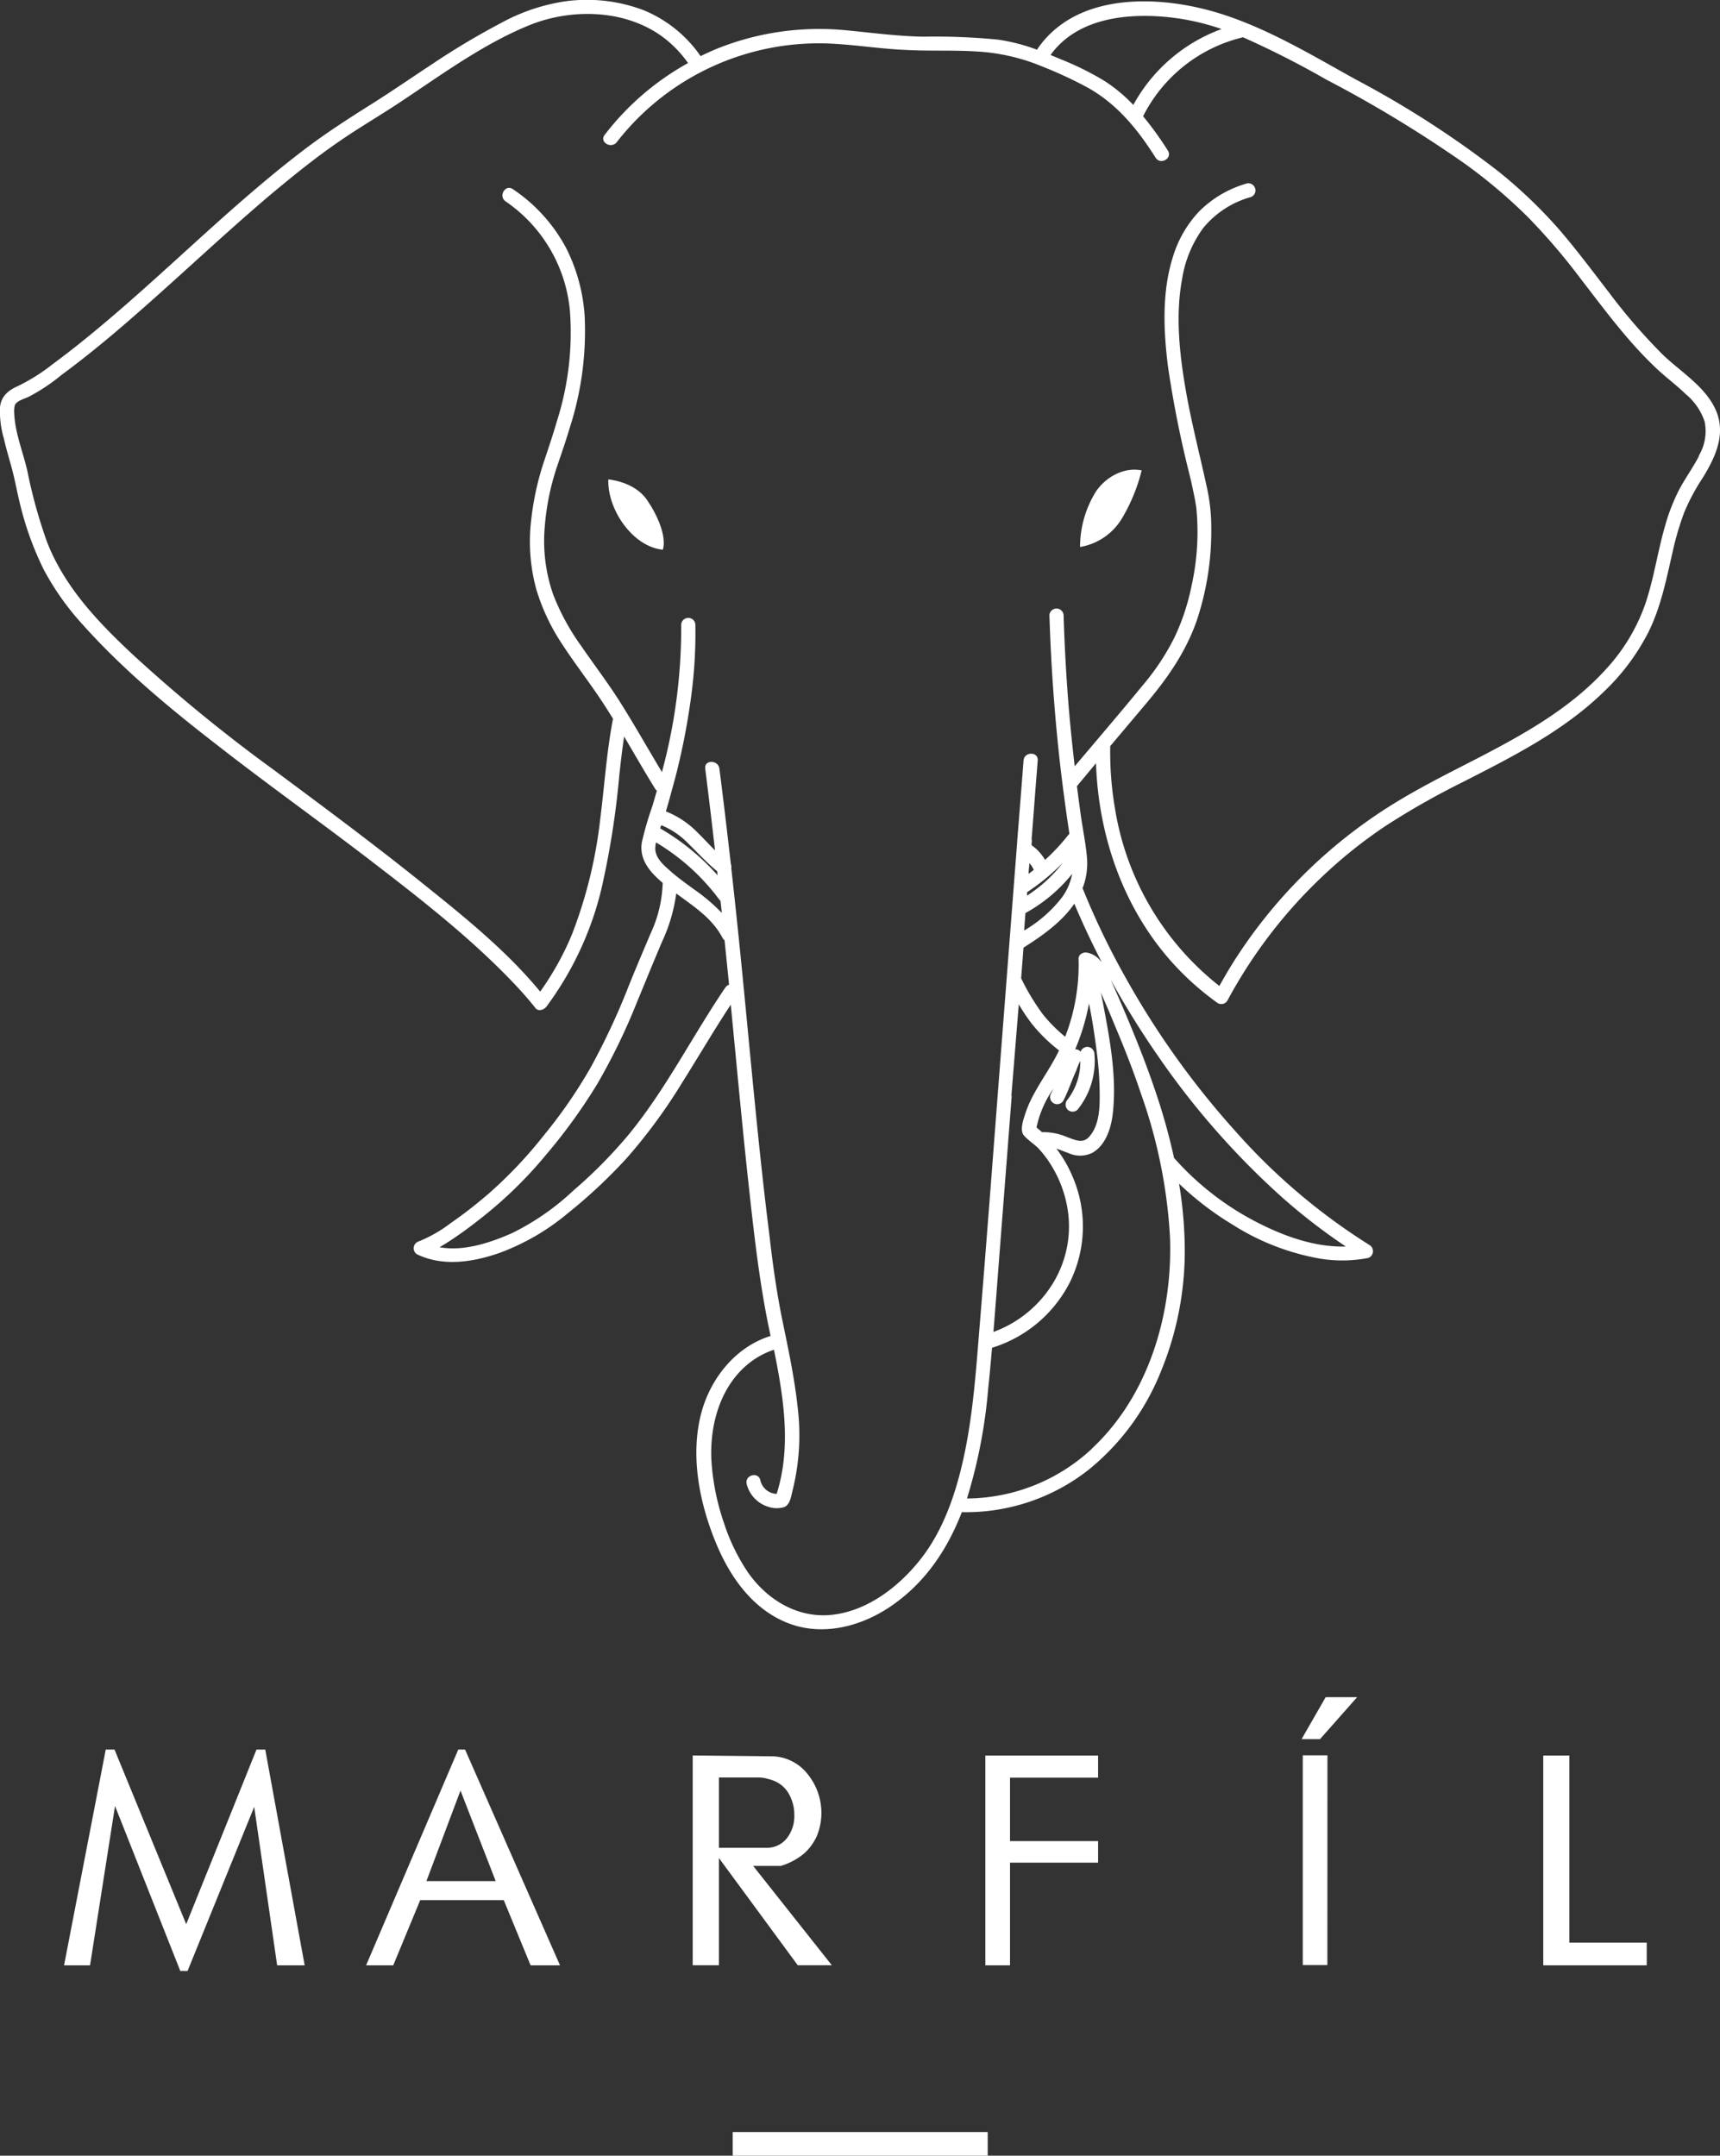 <svg xmlns="http://www.w3.org/2000/svg" viewBox="0 0 270.65 339.13"><rect x="0" y="0" width="270.65" height="339.13" fill="#333333" stroke="none"/><defs><style>.cls-1{fill:#fff;}</style></defs><title>Recurso 4</title><g id="Capa_2" data-name="Capa 2"><g id="Capa_1-2" data-name="Capa 1"><path class="cls-1" d="M172.45,77.33a16.53,16.53,0,0,0-2.5,8.72,9.51,9.51,0,0,0,6.58-4.47A28.06,28.06,0,0,0,179.65,74c-2.74-.56-5.61,1-7.2,3.32"/><path class="cls-1" d="M95.72,75.42c-.16,4.75,3.85,10.61,8.59,11.06.61-2.21-.93-5.54-2.5-7.83-2-2.92-6.09-3.23-6.09-3.23"/><path class="cls-1" d="M269.8,64.11c-1.76-3.52-5.48-5.72-8.22-8.38A92.08,92.08,0,0,1,253.17,46c-2.63-3.41-5.2-6.86-8-10.09a76.49,76.49,0,0,0-9.46-9A153.88,153.88,0,0,0,213.33,12.5c-7.81-4.32-15.8-9.23-24.6-11.25-7-1.61-15.81-1.78-21.88,2.71a15.68,15.68,0,0,0-3.61,3.75s0,.08-.06.11A29.58,29.58,0,0,0,157,6.23a101.63,101.63,0,0,0-11.71-.46c-4.05-.07-8.05-.61-12.08-1a43.25,43.25,0,0,0-20.41,2.9c-.86.36-1.72.75-2.56,1.16a20.18,20.18,0,0,0-9-7.24A25.2,25.2,0,0,0,89,.2,30.23,30.23,0,0,0,78.82,3.63,117,117,0,0,0,68,10.09c-3.19,2.09-6.33,4.27-9.56,6.3-3.71,2.33-7.34,4.67-10.82,7.34-7.86,6-15.11,12.81-22.46,19.44-3.73,3.36-7.49,6.69-11.39,9.86q-2.68,2.19-5.47,4.25a30,30,0,0,1-5.47,3.45C1.29,61.42.2,62.3,0,64.05a15.17,15.17,0,0,0,.59,4.87c.36,1.59.83,3.15,1.26,4.72.49,1.8.81,3.64,1.25,5.44a49.26,49.26,0,0,0,3.77,10.5,42.16,42.16,0,0,0,6.17,8.71c6.36,7.11,13.84,13.29,21.37,19.11,8,6.23,16.33,12.15,24.4,18.36,7.58,5.83,15.22,11.8,21.84,18.72,1.26,1.31,2.47,2.67,3.59,4.09.5.63,1.37.28,1.75-.22a51,51,0,0,0,8.66-18.57,133.45,133.45,0,0,0,2.81-17.91c.22-2,.45-4,.75-6,1.62,2.74,3.2,5.51,4.88,8.22a1.31,1.31,0,0,0,.27.3c-.24.84-.48,1.67-.73,2.5A50.55,50.55,0,0,0,101,132.5c-.46,2.73,1.3,4.74,3.28,6.39a20.28,20.28,0,0,1-1.92,8c-1.15,2.72-2.31,5.43-3.41,8.17a109.57,109.57,0,0,1-6,12.86,77.2,77.2,0,0,1-7.39,10.71,69.45,69.45,0,0,1-8.62,9.11c-1.92,1.65-3.9,3.22-6,4.66a21.29,21.29,0,0,1-5.09,2.91,1.13,1.13,0,0,0-.26,2c4.1,2,8.85,1.25,13-.2a36.15,36.15,0,0,0,10.73-6.22,82.17,82.17,0,0,0,9.34-8.74,85.42,85.42,0,0,0,8.56-11.64c2.61-4.14,5.08-8.37,7.77-12.46l.75,7.79c.64,6.69,1.28,13.37,2,20,.83,7.55,1.64,15.12,3.15,22.58l.36,1.75c-5.55,1.73-9.5,6.73-10.93,12.24-1.73,6.71-.24,14.14,2.38,20.43,2.21,5.31,5.75,10.33,11.28,12.5,5.37,2.1,11.32.6,16-2.51,5.55-3.72,9.06-9,11.37-14.94a31.23,31.23,0,0,0,20-6.71,38,38,0,0,0,11.29-15.34,49.75,49.75,0,0,0,3.79-19,65.37,65.37,0,0,0-.9-10.63,47.54,47.54,0,0,0,8.39,6.43A37.82,37.82,0,0,0,207.68,198a21.39,21.39,0,0,0,7.61-.1,1.13,1.13,0,0,0,.26-2,96.92,96.92,0,0,1-21.33-18.14,132.06,132.06,0,0,1-16.95-23.69,120.35,120.35,0,0,1-6.86-14.19.54.54,0,0,0-.07-.13,10.79,10.79,0,0,0,.69-4.95c-.18-2-.58-4-.88-6-.25-1.7-.47-3.41-.69-5.12,1-1.2,2-2.41,3-3.61.38,11.22,4.12,22.29,11.54,30.84a44.19,44.19,0,0,0,7.62,6.9,1.12,1.12,0,0,0,1.52-.4,77,77,0,0,1,15.22-19.79,74.77,74.77,0,0,1,9.69-7.7,121.42,121.42,0,0,1,12-6.82c7.83-4,15.85-8,22.25-14.21a34.55,34.55,0,0,0,7.12-9.51c1.91-3.88,2.75-8.09,3.71-12.27A47.08,47.08,0,0,1,265,80.66a32.26,32.26,0,0,1,2.9-5.44c2.11-3.41,3.86-7.2,1.9-11.11M184.09,2.73a37.31,37.31,0,0,1,8.13,1.84,25.93,25.93,0,0,0-13.89,11.94,24.37,24.37,0,0,0-4.65-3.85,47.27,47.27,0,0,0-6.77-3.34l-1.6-.67C169.52,2.8,177.44,2,184.09,2.73m-71.15,135a36.78,36.78,0,0,0-9.06-7.41c.05-.17.11-.34.17-.5a12.44,12.44,0,0,1,4.31,2.94c1.5,1.46,2.89,3,4.51,4.32,0,.22,0,.44.07.65m-9.81-4.56c0-.21.06-.42.1-.64a34.19,34.19,0,0,1,9.9,8.92,2,2,0,0,0,.24.26c.07.63.15,1.27.21,1.91a29,29,0,0,0-4.3-3.66c-1.27-.93-2.55-1.83-3.73-2.87s-2.62-2.23-2.42-3.92m11,22.2c-5.19,7.63-9.35,16-15.23,23.15a74.63,74.63,0,0,1-8.66,8.76A39.6,39.6,0,0,1,80.56,194c-3.37,1.49-7.6,2.91-11.39,2.21.71-.41,1.4-.85,2.07-1.3,1.94-1.29,3.79-2.71,5.59-4.18a66.1,66.1,0,0,0,9.1-9.07A87.1,87.1,0,0,0,94,170.5a98.29,98.29,0,0,0,6.27-12.94c1.3-3.14,2.58-6.29,3.91-9.42a26.19,26.19,0,0,0,2.23-7.58c2.7,2,5.66,3.88,7.26,6.95a1,1,0,0,0,.34.4q.36,3.48.71,7a1.13,1.13,0,0,0-.57.44m57.69,72.54a29.1,29.1,0,0,1-19.68,7.85,81.29,81.29,0,0,0,3.33-17.21c.23-2.17.43-4.33.61-6.5a20.48,20.48,0,0,0,12.26-10.33,19.8,19.8,0,0,0,.34-16.77,20.09,20.09,0,0,0-2.47-4.23c.67.22,1.31.5,1.9.7a4.36,4.36,0,0,0,3.83-.08c2.23-1.34,3-4.28,3.2-6.7.5-5.28-.46-10.82-1.45-16-.15-.83-.32-1.65-.49-2.47.68,1.56,1.37,3.12,2,4.69,1.53,3.62,3,7.27,4.24,11a80.45,80.45,0,0,1,4.64,22.73c.46,12-3.29,24.93-12.29,33.32m-10.18-87.54a34.44,34.44,0,0,0,5.64-4.65,22.55,22.55,0,0,1-5.68,5.21Zm.23-2.87c0-.57.08-1.13.13-1.69a.65.65,0,0,0,.18.21h0l.12.17c.07.1.13.2.19.3l.2.37c-.27.22-.55.42-.82.63m.36-4.48,0,0h0l0,0h0m-.84,10.64a24.8,24.8,0,0,0,7.33-6.15,9.16,9.16,0,0,1-1.56,3.64,20.73,20.73,0,0,1-6,5.27l.21-2.76m-2.22,28.83L160.31,158a29.9,29.9,0,0,0,2.06,3.07,25.21,25.21,0,0,0,4.27,4.18c-.08.17-.15.33-.24.5-1.1,2.18-2.52,4.16-3.68,6.31a18.06,18.06,0,0,0-1.39,3.15c-.3.94-.92,2.61-.2,3.43s1.57,1.31,2.25,2a17,17,0,0,1,2,2.62,18.79,18.79,0,0,1,2.43,6,17.12,17.12,0,0,1-1.87,12.19,18.34,18.34,0,0,1-9.62,8.09c.38-4.63.72-9.27,1.08-13.9l1.8-23.25m12.15-14.58c.5,2.47.89,5,1.2,7.45a53.45,53.45,0,0,1,.49,7.47c0,2.06-.21,4.5-1.66,6.11-1,1.13-2.2.49-3.43.06a9.43,9.43,0,0,0-4-.79c-.27-.26-.56-.5-.85-.74a16.51,16.51,0,0,1,2.54-5.93l.12-.19c-.11.24-.22.49-.34.72a1.12,1.12,0,1,0,1.93,1.13c.57-1.1,1-2.28,1.46-3.42.14-.34.28-.68.43-1l.21-.51,0-.06.09-.21c.14-.34.29-.69.45-1a9.76,9.76,0,0,1-2,6.08,1.16,1.16,0,0,0,0,1.58,1.12,1.12,0,0,0,1.58,0,12.21,12.21,0,0,0,2.64-8.76,1.15,1.15,0,0,0-1.11-1.11,1.18,1.18,0,0,0-1.07.77,1,1,0,0,0-.31-.27,1.08,1.08,0,0,0-.53-.12,34.6,34.6,0,0,0,2.17-7.21m10.8,8.18a124.85,124.85,0,0,0,19.5,22.25,93.25,93.25,0,0,0,10.11,7.81c-4.65.14-9.38-1.5-13.46-3.55a44.59,44.59,0,0,1-13.57-10.39,95.46,95.46,0,0,0-2.54-9.31c-1.42-4.35-3.09-8.62-4.87-12.84q-1.26-3-2.57-5.91a137.06,137.06,0,0,0,7.4,11.94m-8.9-14.76a3.53,3.53,0,0,0-2.18-1.41,1.27,1.27,0,0,0-1.13.33v0a.08.08,0,0,0,0,0,1,1,0,0,0-.23.77,31.38,31.38,0,0,1-2.11,12.13,23.56,23.56,0,0,1-3.52-3.54,35.87,35.87,0,0,1-3.41-5.66c.13-1.61.25-3.21.37-4.82,3-1.88,6.07-4.08,8-6.91q1.94,4.61,4.24,9.05m94.08-79.53c-.92,1.79-2.1,3.42-3.06,5.18A30.29,30.29,0,0,0,262,82.76c-1.18,4.08-1.76,8.32-3.14,12.35a29.38,29.38,0,0,1-6,10c-5.63,6.28-13.06,10.4-20.46,14.23-4.08,2.1-8.19,4.15-12.13,6.51A78.86,78.86,0,0,0,194.31,151c-.86,1.34-1.66,2.72-2.44,4.11a44.5,44.5,0,0,1-16.42-27.89,53.09,53.09,0,0,1-.75-9.84l5.52-6.55c3.39-4,6.33-8.16,8.08-13.16a44.48,44.48,0,0,0,2.3-14.61,29,29,0,0,0-.69-6.37c-1.09-5.06-2.41-10.07-3.3-15.17-1-5.75-1.68-11.84-.6-17.63a18.37,18.37,0,0,1,3.31-8A14.75,14.75,0,0,1,196.83,31a1.12,1.12,0,0,0-.59-2.15,17.3,17.3,0,0,0-7.55,4.41,18,18,0,0,0-4.08,7c-1.81,5.61-1.54,11.79-.8,17.56a168.66,168.66,0,0,0,3.32,16.66c.25,1,.49,2.08.7,3.12.09.41.17.81.25,1.22,0,.2.07.4.1.6l.07.5a38.88,38.88,0,0,1-.76,12.26,34.75,34.75,0,0,1-2.67,8.07,37.24,37.24,0,0,1-4.88,7.41c-3.56,4.34-7.21,8.61-10.83,12.89-.39-3.33-.73-6.66-1-10q-.54-6.89-.75-13.8a1.12,1.12,0,0,0-2.23,0q.36,11.64,1.65,23.21.65,5.63,1.5,11.23a1,1,0,0,0-.18.17,33.09,33.09,0,0,1-3.65,3.92,7.82,7.82,0,0,0-1.48-1.81c-.21-.17-.42-.34-.64-.5v0a.74.74,0,0,1,0-.14v-.2a.19.19,0,0,1,0-.07.91.91,0,0,0,0-.52q.25-3.25.5-6.52c.15-2,.31-3.92.46-5.88.11-1.43-2.12-1.42-2.23,0q-.49,6.35-1,12.69a.34.34,0,0,0,0,.1q-1.22,15.82-2.44,31.66c-1.14,14.8-2.25,29.61-3.46,44.41-.55,6.73-1,13.52-2.38,20.14-1.26,6-3.27,12.18-7.2,17-3.36,4.13-8.14,7.76-13.57,8.39s-10.35-2.34-13.4-6.79a30.88,30.88,0,0,1-3.67-7.58,37.29,37.29,0,0,1-2-10c-.27-5.84,1.57-12.15,6.55-15.67a12.75,12.75,0,0,1,3.3-1.65c1.51,7.51,2.77,15.26.42,22.68a2.75,2.75,0,0,1-2.57-2.16c-.32-1.4-2.47-.81-2.15.59a5,5,0,0,0,3.33,3.57,4.13,4.13,0,0,0,2.53.09c1-.34,1.15-1.82,1.38-2.69a35.94,35.94,0,0,0,.76-13.23c-.49-4.52-1.46-9-2.36-13.39s-1.5-8.62-2-13C119.26,180,118,165,116.5,150.05q-.68-6.74-1.43-13.48a1.3,1.3,0,0,0-.07-.65c-.57-5-1.16-10-1.8-15-.18-1.4-2.42-1.42-2.23,0q.81,6.44,1.54,12.86c-1-1-1.92-2-2.94-3a14.2,14.2,0,0,0-4.79-3.13c.54-1.79,1-3.58,1.5-5.39a107.42,107.42,0,0,0,2.29-11.37,75.72,75.72,0,0,0,.85-12.67,1.12,1.12,0,0,0-2.23,0,86.81,86.81,0,0,1-3,23.12c0,.06,0,.11,0,.17-2.31-3.83-4.49-7.73-6.89-11.49-1.83-2.85-3.88-5.53-5.79-8.32a36.14,36.14,0,0,1-4.44-8.11A25.48,25.48,0,0,1,85.71,83a39.3,39.3,0,0,1,2-9.77c.66-1.94,1.33-3.88,1.92-5.86A49.56,49.56,0,0,0,92,49.72,27.75,27.75,0,0,0,89.1,39.05a25.64,25.64,0,0,0-8.41-9.3c-1.19-.81-2.3,1.12-1.13,1.93A23.45,23.45,0,0,1,89.68,48.9a46,46,0,0,1-2.06,17.4c-.58,2-1.25,4-1.92,6a44.36,44.36,0,0,0-2.1,9.38,28.59,28.59,0,0,0,.78,11,32.3,32.3,0,0,0,4,8.54c2,3.09,4.28,6,6.31,9.07.61.91,1.19,1.85,1.77,2.78-1,5.18-1.34,10.47-2,15.7A72.66,72.66,0,0,1,90,147a45.46,45.46,0,0,1-5,9c-5.21-6.32-11.74-11.61-18.09-16.7C59.09,133,51,127,42.92,121a247.85,247.85,0,0,1-22.13-18.12C15.36,97.79,10.18,92.35,7.41,85.29A79.37,79.37,0,0,1,4.3,74.07c-.69-3-1.92-5.92-2.06-9a3.91,3.91,0,0,1,.11-1.37c.34-.66,1.44-.95,2.07-1.23A29.18,29.18,0,0,0,9.66,59c3.77-2.77,7.38-5.75,10.91-8.82,7.3-6.33,14.29-13,21.66-19.27,3.58-3,7.26-6,11.12-8.65,3.12-2.16,6.41-4.06,9.57-6.16,6.57-4.35,13.15-9.22,20.51-12.19C90.26,1.19,99,1.51,104.86,6.26a18.22,18.22,0,0,1,3.41,3.66A42.29,42.29,0,0,0,95.14,21.23c-.87,1.14,1.06,2.25,1.92,1.12A40.29,40.29,0,0,1,130.69,6.86c4,.19,7.94.84,11.93,1,3.7.2,7.41,0,11.11.24a31.43,31.43,0,0,1,10.37,2.4A65.59,65.59,0,0,1,171,13.7c4.75,2.6,8,6.62,10.84,11.11.77,1.21,2.7.09,1.93-1.12a52.59,52.59,0,0,0-3.9-5.4,23.78,23.78,0,0,1,15.5-12.37.62.62,0,0,0,.19-.07,143.22,143.22,0,0,1,13.08,6.64,195.31,195.31,0,0,1,21.95,13.33,83,83,0,0,1,9.87,8.37,98.25,98.25,0,0,1,8.24,9.63c2.56,3.31,5.06,6.68,7.82,9.83a61.89,61.89,0,0,0,4.35,4.52c1.42,1.31,3,2.48,4.36,3.81a9.53,9.53,0,0,1,3,4.34,7.52,7.52,0,0,1-.95,5.43"/><polygon class="cls-1" points="47.94 309.18 43.61 309.18 40 284.25 29.51 310.08 28.37 310.07 18.1 284.12 14.17 309.18 10.08 309.18 16.64 275.24 18.02 275.24 29.3 302.71 40.36 275.24 41.74 275.24 47.94 309.18"/><path class="cls-1" d="M88.12,309.18H83.49l-4.22-10.25H66.12l-4.24,10.25H57.61l14.5-33.94h1.07ZM78,295.93l-5.54-14.24L67.1,295.93Z"/><path class="cls-1" d="M130.89,309.17h-5.36l-12.4-16.86v16.86H109v-33l12.22.13A7.24,7.24,0,0,1,127,279a9.66,9.66,0,0,1,1.6,9.68,8.09,8.09,0,0,1-2.11,2.94,10.42,10.42,0,0,1-3.61,1.92h-4.37Zm-9.06-29a9.28,9.28,0,0,0-1.23-.38,5.35,5.35,0,0,0-1.18-.16h-6.29v11.06h7.36a4,4,0,0,0,3.32-1.49,5.68,5.68,0,0,0,1.18-3.64,6.72,6.72,0,0,0-.8-3.25,4.74,4.74,0,0,0-2.36-2.14"/><polygon class="cls-1" points="172.79 293.03 158.93 293.03 158.93 309.18 155.05 309.18 155.05 276.18 172.79 276.18 172.79 279.66 158.93 279.66 158.93 289.64 172.79 289.64 172.79 293.03"/><path class="cls-1" d="M213.55,267l-5.84,6.6h-2.9l3.79-6.6Zm-4.68,42.14H205v-33h3.88Z"/><polygon class="cls-1" points="259.12 309.18 242.84 309.18 242.84 276.18 246.95 276.18 246.95 305.61 259.12 305.61 259.12 309.18"/><rect class="cls-1" x="115.29" y="335.41" width="40.13" height="3.72"/></g></g></svg>